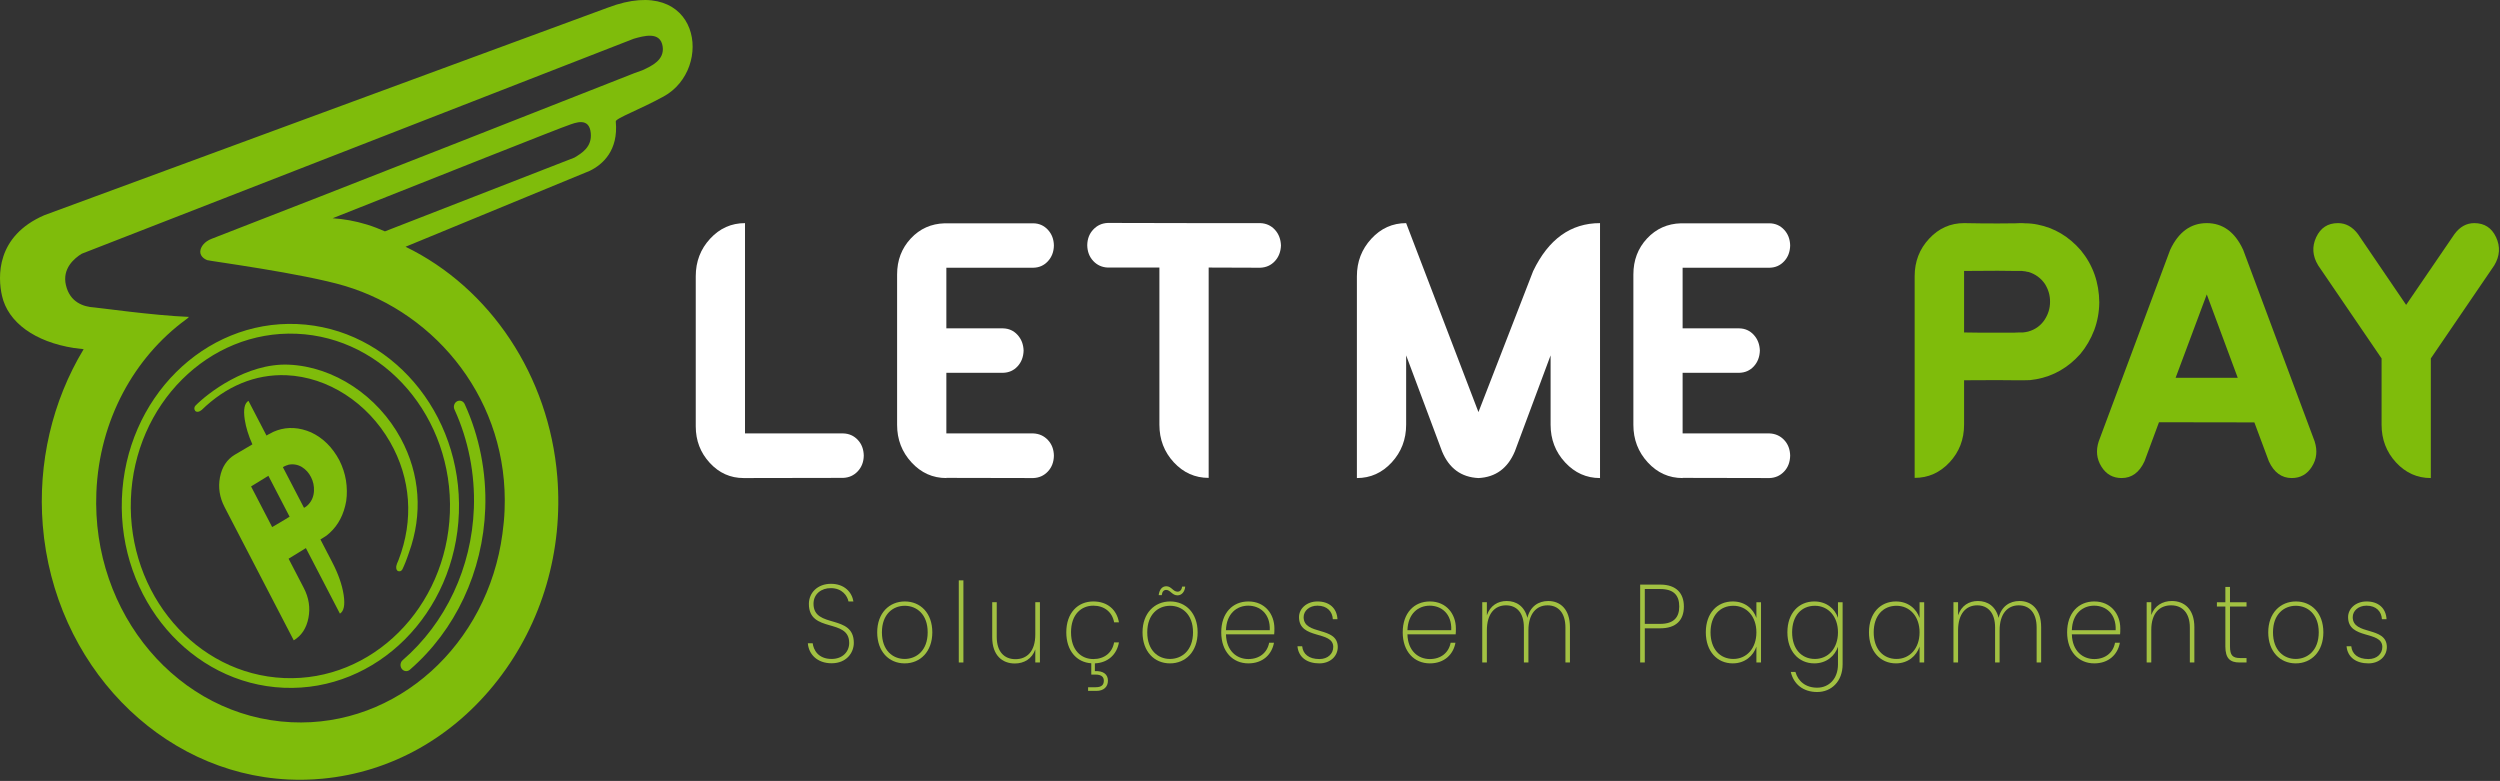 <svg viewBox="0 0 1543 482" fill="none" xmlns="http://www.w3.org/2000/svg">
  <rect x="0" y="0" width="1543" height="482" fill="#333333" stroke="none"/>
  <path d="M396.516 43.332C396.936 43.211 395.181 43.841 391.684 45.084C391.684 45.084 194.23 122.863 130.694 147.352C125.786 149.246 124.225 152.414 123.786 154.031C122.818 157.629 125.843 159.815 127.936 160.568C129.486 161.125 186.798 168.696 212.8 176.462C269.905 193.518 314.181 247.95 311.428 314.895C311.234 319.79 310.776 324.622 310.113 329.372C301.019 397.772 245.126 448.885 179.808 445.77C110.281 442.448 56.395 378.937 59.478 303.879C61.312 259.232 82.877 220.584 114.684 197.27C115.083 196.984 115.454 196.669 115.849 196.375L116.605 195.591C94.516 194.696 60.949 189.923 58.218 189.755C51.588 189.369 43.171 186.66 40.685 175.976C38.306 165.778 45.784 159.467 50.458 156.599L391.122 23.916C397.037 22.27 407.576 19.013 408.995 28.69C410.209 36.986 402.363 40.681 396.516 43.332ZM354.485 97.293L237.568 142.799C234.057 141.247 230.488 139.857 226.843 138.715L226.188 138.515C219.211 136.385 212.224 135.157 205.299 134.704C263.035 111.764 349.17 77.592 350.608 77.362C355.301 75.619 363.701 72.221 364.626 82.168C365.447 90.676 359.156 94.519 354.485 97.293ZM375.12 4.719L27.461 132.781C-2.653 145.756 -1.362 171.108 1.23 182.569C4.93 198.978 21.532 211.025 45.643 214.789C47.326 215.054 49.309 215.295 51.626 215.516C32.219 247.647 23.297 285.895 26.399 324.257C33.359 409.872 98.543 477.315 178.032 481.105H178.037C185.008 481.437 192.094 481.267 199.098 480.604C241.445 476.605 279.853 454.984 307.237 419.743C334.63 384.496 347.675 339.909 343.961 294.211C338.917 232.098 302.635 177.707 250.299 152.293C255.794 149.999 363.955 105.456 363.955 105.456C372.047 101.551 381.752 92.834 380.055 74.998C379.87 73.036 394.278 67.93 409.623 59.525C440.808 42.454 432.312 -17.023 375.12 4.719Z" fill="#7FBC0B"/>
  <path d="M286.806 249.403C285.95 247.525 283.843 246.765 282.097 247.687C280.359 248.617 279.644 250.894 280.507 252.772C289.098 271.534 293.237 292.595 292.473 313.657C291.136 350.302 275.123 384.495 248.519 407.461C247.01 408.766 246.765 411.157 247.973 412.798C248.636 413.705 249.608 414.176 250.582 414.22C251.397 414.246 252.235 413.984 252.914 413.395C281.101 389.021 298.086 352.805 299.493 313.945C300.304 291.632 295.914 269.319 286.806 249.403Z" fill="#7FBC0B"/>
  <path d="M193.787 303.046C193.626 306.259 192.515 308.989 190.466 311.25C190.182 311.483 189.929 311.742 189.71 311.992L188.846 312.708L188.608 312.835L188.215 313.094L187.64 313.435L174.601 288.342L174.658 288.316L175.419 287.848C175.542 287.774 175.629 287.748 175.703 287.733C175.768 287.712 175.823 287.706 175.867 287.68C175.902 287.653 175.938 287.633 175.984 287.606C176.502 287.347 177.018 287.162 177.534 287.047C177.681 286.952 177.847 286.896 178.022 286.838C180.89 286.257 183.621 286.699 186.224 288.177C188.717 289.718 190.611 291.817 191.94 294.435C193.315 297.109 193.939 299.977 193.787 303.046ZM167.982 325.315L154.964 300.225C158.514 298.016 162.077 295.843 165.638 293.658L178.74 318.904C175.19 321.095 171.61 323.233 167.982 325.315ZM192.008 266.854C184.761 263.738 177.787 263.323 171.07 265.602C169.455 266.144 167.911 266.854 166.437 267.734L165.403 268.265L164.585 268.759L164.481 268.833L153.349 247.4C150.891 248.876 150.132 252.728 151.049 258.921C151.77 263.718 153.36 268.845 155.769 274.266C152.13 276.448 148.479 278.621 144.826 280.706C140.018 283.622 136.993 288.228 135.773 294.527C134.559 300.82 135.5 306.974 138.605 312.961L181.304 395.225C186.125 392.31 189.148 387.71 190.368 381.405C191.582 375.106 190.646 368.969 187.536 362.97L178.12 344.833C181.67 342.627 185.23 340.442 188.794 338.278L209.794 378.737C212.261 377.235 213.027 373.407 212.11 367.196C211.18 361.006 208.828 354.286 205.066 347.036L197.77 332.951L198.395 332.565L198.736 332.362L199.32 331.997L201.448 330.633L203.475 328.919C208.839 324.031 212.252 317.47 213.685 309.209C214.271 305.116 214.203 300.884 213.54 296.538C212.823 292.2 211.453 288.069 209.469 284.125C205.178 276.059 199.361 270.291 192.008 266.854Z" fill="#7FBC0B"/>
  <path d="M175.365 418.493C121.075 416.193 78.643 366.67 80.78 308.074C82.91 249.492 128.799 203.703 183.094 205.994C237.364 208.297 279.794 257.817 277.668 316.416C275.537 374.995 229.64 420.796 175.365 418.493ZM183.31 199.995C125.956 197.566 77.47 245.935 75.227 307.838C72.974 369.747 117.804 422.071 175.135 424.486C232.497 426.924 280.978 378.55 283.229 316.646C285.479 254.749 240.649 202.428 183.31 199.995Z" fill="#7FBC0B"/>
  <path d="M247.397 270.67C233.087 244.14 205.923 226.241 178.208 225.072C152.125 223.956 127.902 242.924 120.612 250.392C119.753 251.267 119.725 252.718 120.533 253.634C121.332 254.553 123.357 254.185 124.143 253.145L124.249 253.254C139.52 238.277 157.694 230.782 176.803 231.589C202.325 232.679 226.842 248.493 240.781 272.858C253.651 295.336 255.438 321.036 246.003 345.566C245.605 346.503 245.242 347.442 244.814 348.393L244.942 348.467C244.227 349.58 244.448 351.777 245.477 352.36C246.522 352.949 247.807 352.528 248.355 351.403C249.496 349.076 250.977 345.439 252.45 340.993C260.974 317.346 259.29 292.703 247.397 270.67Z" fill="#7FBC0B"/>
  <path d="M529.403 290.893C526.991 293.458 523.998 294.801 520.408 294.948L458.986 295.054C450.793 295.054 443.816 291.936 438.06 285.672C432.305 279.414 429.416 271.923 429.416 263.123V170.514C429.416 161.441 432.374 153.708 438.313 147.303C444.231 140.904 451.401 137.712 459.816 137.712V267.508H520.408C523.998 267.6 526.991 268.916 529.403 271.472C531.812 274.028 533.048 277.279 533.119 281.24C533.048 285.112 531.812 288.316 529.403 290.893Z" fill="white"/>
  <path d="M637.758 267.507C641.357 267.657 644.355 269.017 646.762 271.565C649.163 274.13 650.401 277.343 650.467 281.239C650.401 285.167 649.163 288.433 646.762 290.992C644.355 293.56 641.357 294.92 637.758 295.053L584.091 294.947V295.053C575.674 295.053 568.517 291.84 562.588 285.397C556.657 278.956 553.691 271.241 553.691 262.238V169.417C553.691 160.633 556.504 153.238 562.133 147.19C567.756 141.165 574.738 138.055 583.076 137.825H637.758C641.357 137.884 644.355 139.221 646.762 141.821C649.163 144.433 650.401 147.658 650.467 151.519C650.401 155.406 649.163 158.651 646.762 161.242C644.355 163.852 641.357 165.168 637.758 165.242H584.091V202.664H619.049C622.648 202.741 625.636 204.081 628.004 206.678C630.389 209.27 631.644 212.503 631.769 216.39C631.644 220.345 630.389 223.59 628.004 226.141C625.636 228.709 622.618 230.022 618.959 230.099H584.091V267.507H637.758Z" fill="white"/>
  <path d="M790.615 151.52C790.465 155.407 789.21 158.62 786.842 161.185C784.46 163.75 781.453 165.104 777.786 165.243L745.987 165.134V294.948C737.573 294.948 730.403 291.744 724.474 285.356C718.545 278.946 715.582 271.209 715.582 262.136V165.134H683.75C680.162 164.989 677.175 163.649 674.765 161.087C672.356 158.525 671.118 155.271 671.049 151.308C671.118 147.444 672.356 144.216 674.765 141.669C677.175 139.101 680.162 137.741 683.75 137.596L738.653 137.711H745.987H777.893C781.492 137.859 784.46 139.201 786.842 141.766C789.21 144.32 790.465 147.579 790.615 151.52Z" fill="white"/>
  <path d="M987.531 295.055C979.127 295.055 971.941 291.839 965.988 285.399C960.01 278.955 957.03 271.207 957.03 262.134V219.331L934.966 278.59C930.559 289.05 923.081 294.545 912.5 295.055C901.851 294.545 894.365 289.05 890.029 278.59L867.872 219.331V262.134C867.872 271.207 864.898 278.955 858.972 285.399C853.038 291.839 845.881 295.055 837.475 295.055V170.515C837.475 161.506 840.449 153.803 846.375 147.368C852.307 140.925 859.466 137.712 867.872 137.712L912.5 254.348L946.245 167.34C955.734 147.577 969.504 137.712 987.531 137.712V295.055Z" fill="white"/>
  <path d="M1092.17 267.507C1095.78 267.657 1098.77 269.017 1101.19 271.565C1103.6 274.13 1104.81 277.343 1104.89 281.239C1104.81 285.167 1103.6 288.433 1101.19 290.992C1098.77 293.56 1095.78 294.92 1092.17 295.053L1038.51 294.947V295.053C1030.1 295.053 1022.94 291.84 1017.01 285.397C1011.08 278.956 1008.12 271.241 1008.12 262.238V169.417C1008.12 160.633 1010.92 153.238 1016.55 147.19C1022.19 141.165 1029.15 138.055 1037.49 137.825H1092.17C1095.78 137.884 1098.77 139.221 1101.19 141.821C1103.6 144.433 1104.81 147.658 1104.89 151.519C1104.81 155.406 1103.6 158.651 1101.19 161.242C1098.77 163.852 1095.78 165.168 1092.17 165.242H1038.51V202.664H1073.48C1077.08 202.741 1080.05 204.081 1082.43 206.678C1084.8 209.27 1086.05 212.503 1086.19 216.39C1086.05 220.345 1084.8 223.59 1082.43 226.141C1080.05 228.709 1077.04 230.022 1073.38 230.099H1038.51V267.507H1092.17Z" fill="white"/>
  <path d="M1261.83 197.513C1264.13 194.064 1265.29 190.339 1265.29 186.316C1265.35 182.364 1264.27 178.621 1262.04 175.129C1259.59 171.607 1256.28 169.201 1252.08 167.873C1251.79 167.811 1251.52 167.764 1251.25 167.764C1250.51 167.549 1249.69 167.405 1248.81 167.34H1248.6C1248.55 167.34 1248.47 167.322 1248.37 167.275C1248.26 167.249 1248.11 167.228 1247.9 167.228H1246.58H1243.84L1232.97 167.107C1226.05 167.107 1219.14 167.143 1212.23 167.228V205.193C1219 205.343 1225.77 205.372 1232.55 205.305H1243.43L1246.18 205.193H1247.49H1248.2H1248.6L1250.23 204.969C1250.72 204.819 1251.22 204.713 1251.77 204.645C1256.03 203.473 1259.39 201.096 1261.83 197.513ZM1284.39 154.615C1291.78 163.668 1295.55 174.357 1295.68 186.646C1295.61 192.574 1294.58 198.287 1292.55 203.753C1290.43 209.248 1287.58 214.154 1283.99 218.468C1276.41 226.949 1267.34 232.141 1256.85 234.043L1252.98 234.609L1249.23 234.697H1248.2H1247.6H1246.18H1243.43L1232.55 234.609C1225.77 234.609 1219 234.629 1212.23 234.697V262.134C1212.23 271.207 1209.24 278.943 1203.27 285.357C1197.29 291.744 1190.12 294.948 1181.72 294.948V170.514C1181.72 161.438 1184.7 153.708 1190.67 147.303C1196.63 140.904 1203.81 137.712 1212.23 137.712C1219.14 137.859 1226.07 137.915 1233.06 137.915L1243.93 137.824L1246.68 137.712H1248.11L1249.83 137.824C1252.41 137.824 1254.95 138.074 1257.47 138.584C1267.96 140.621 1276.94 145.978 1284.39 154.615Z" fill="#7FBC0B"/>
  <path d="M1342.79 233.168H1381.13L1362.02 181.707L1342.79 233.168ZM1400.34 284.726L1391.39 260.702L1332.52 260.611L1323.58 284.726C1320.4 291.617 1315.69 295.054 1309.46 295.054C1304.09 295.054 1299.94 292.718 1297.01 288.024C1294.06 283.36 1293.48 278.15 1295.32 272.449L1339.45 154.149C1344.6 143.192 1352.13 137.711 1362.02 137.711C1371.9 137.711 1379.4 143.192 1384.47 154.149L1428.61 272.449C1430.42 278.15 1429.88 283.36 1426.91 288.024C1423.98 292.718 1419.81 295.054 1414.47 295.054C1408.24 295.054 1403.53 291.617 1400.34 284.726Z" fill="#7FBC0B"/>
  <path d="M1540.58 146.416C1543.29 152.232 1542.92 158.037 1539.45 163.817L1500.31 221.218V295.054C1491.91 295.054 1484.74 291.838 1478.8 285.398C1472.88 278.954 1469.91 271.206 1469.91 262.133V221.218L1430.78 163.817C1427.25 158.037 1426.84 152.232 1429.55 146.416C1432.27 140.612 1436.73 137.711 1442.98 137.711C1447.79 137.711 1451.88 139.935 1455.28 144.414L1485.06 188.18L1514.95 144.414C1518.28 139.935 1522.34 137.711 1527.15 137.711C1533.38 137.711 1537.87 140.612 1540.58 146.416Z" fill="#7FBC0B"/>
  <path d="M513.272 409.371C504.32 409.371 499.117 403.755 498.606 397.038H501.594C502.102 401.01 504.893 406.703 513.272 406.703C519.994 406.703 524.122 402.312 524.122 396.832C524.122 381.286 499.242 391.015 499.242 372.725C499.242 365.872 504.576 360.327 512.89 360.327C521.268 360.327 525.836 365.599 526.725 371.217H523.675C523.042 367.86 519.806 362.998 512.827 362.998C506.985 362.931 502.102 366.556 502.102 372.654C502.102 388.206 526.976 378.677 526.976 396.764C526.976 402.93 522.409 409.371 513.272 409.371Z" fill="#A2C142"/>
  <path d="M558.352 406.702C565.591 406.702 572.565 401.558 572.565 390.261C572.565 379.027 565.651 373.885 558.415 373.885C551.18 373.885 544.323 379.027 544.323 390.261C544.323 401.558 551.117 406.702 558.352 406.702ZM558.352 409.438C548.702 409.438 541.409 402.176 541.409 390.261C541.409 378.414 548.83 371.217 558.478 371.217C568.126 371.217 575.424 378.414 575.424 390.261C575.424 402.176 567.997 409.438 558.352 409.438Z" fill="#A2C142"/>
  <path d="M591.761 358.198H594.615V408.887H591.761V358.198Z" fill="#A2C142"/>
  <path d="M641.841 408.887H638.984V400.807C637.017 406.623 632.008 409.506 626.357 409.506C618.677 409.506 612.394 404.57 612.394 393.342V371.697H615.19V393.13C615.19 402.244 619.823 406.841 626.734 406.841C633.91 406.841 638.984 401.97 638.984 391.628V371.697H641.841V408.887Z" fill="#A2C142"/>
  <path d="M674.806 371.217C683.564 371.217 689.28 376.356 690.609 384.092H687.626C686.483 377.722 681.534 373.82 674.806 373.82C667.445 373.82 661.038 379.094 661.038 390.261C661.038 401.493 667.445 406.77 674.806 406.77C681.534 406.77 686.483 402.933 687.626 396.49H690.609C689.343 403.819 684.009 409.029 675.758 409.438V414.226C680.901 413.955 683.818 416.155 683.818 420.122C683.818 423.885 681.22 426.421 676.713 426.421H671.567V424.162H676.205C679.943 424.162 681.283 422.657 681.283 420.122C681.283 417.931 679.943 416.358 676.205 416.358H673.54V409.37C664.528 408.826 658.116 401.625 658.116 390.261C658.116 378.411 665.098 371.217 674.806 371.217Z" fill="#A2C142"/>
  <path d="M719.829 361.833C723.062 361.833 723.955 365.19 726.809 365.19C728.205 365.19 729.346 364.163 729.6 362.036H731.507C731.253 365.326 729.283 367.455 726.746 367.455C723.384 367.455 722.364 364.095 719.767 364.095C718.304 364.095 717.289 365.12 717.038 367.311H715.134C715.576 363.889 717.289 361.833 719.829 361.833ZM722.113 406.701C729.346 406.701 736.331 401.556 736.331 390.26C736.331 379.025 729.409 373.887 722.176 373.887C714.94 373.887 708.089 379.025 708.089 390.26C708.089 401.556 714.877 406.701 722.113 406.701ZM722.113 409.437C712.468 409.437 705.167 402.175 705.167 390.26C705.167 378.413 712.596 371.218 722.238 371.218C731.889 371.218 739.182 378.413 739.182 390.26C739.182 402.175 731.763 409.437 722.113 409.437Z" fill="#A2C142"/>
  <path d="M756.662 388.955H783.698C784.143 378.616 777.412 373.819 770.432 373.819C763.39 373.819 756.979 378.678 756.662 388.955ZM770.498 409.437C760.85 409.437 753.746 402.175 753.746 390.26C753.746 378.413 760.722 371.218 770.498 371.218C780.841 371.218 786.557 379.164 786.557 387.795C786.557 389.438 786.557 390.26 786.426 391.491H756.662C756.916 401.833 763.39 406.771 770.498 406.771C777.286 406.771 782.175 402.864 783.319 396.694H786.301C784.967 404.027 779.321 409.437 770.498 409.437Z" fill="#A2C142"/>
  <path d="M814.313 409.437C806.761 409.437 801.429 405.738 800.796 398.892H803.716C804.16 403.615 807.778 406.772 814.313 406.772C819.71 406.772 822.88 403.341 822.88 399.301C822.88 389.026 801.751 394.984 801.751 380.878C801.751 375.663 806.444 371.216 813.172 371.216C820.345 371.216 825.104 375.256 825.486 382.177H822.623C822.372 377.518 819.205 373.819 813.11 373.819C808.098 373.819 804.605 377.038 804.605 380.878C804.605 392.378 825.548 386.288 825.674 399.301C825.674 405.12 820.915 409.437 814.313 409.437Z" fill="#A2C142"/>
  <path d="M868.675 388.955H895.711C896.153 378.616 889.422 373.819 882.448 373.819C875.406 373.819 868.992 378.678 868.675 388.955ZM882.508 409.437C872.861 409.437 865.756 402.175 865.756 390.26C865.756 378.413 872.732 371.218 882.508 371.218C892.851 371.218 898.565 379.164 898.565 387.795C898.565 389.438 898.565 390.26 898.439 391.491H868.675C868.929 401.833 875.406 406.771 882.508 406.771C889.302 406.771 894.191 402.864 895.332 396.694H898.311C896.977 404.027 891.332 409.437 882.508 409.437Z" fill="#A2C142"/>
  <path d="M966.181 387.31C966.181 378.27 961.801 373.614 955.136 373.614C948.351 373.614 943.339 378.676 943.339 389.089V408.887H940.545V387.31C940.545 378.27 936.163 373.614 929.497 373.614C922.644 373.614 917.694 378.676 917.694 389.089V408.887H914.843V371.697H917.694V379.778C919.73 373.752 924.488 370.94 929.948 370.94C935.909 370.94 940.989 374.232 942.7 381.359C944.411 374.232 949.619 370.94 955.584 370.94C962.942 370.94 968.974 375.94 968.974 387.107V408.887H966.181V387.31Z" fill="#A2C142"/>
  <path d="M1024.68 385.053C1033.19 385.053 1036.43 380.877 1036.43 374.363C1036.43 367.584 1033.19 363.547 1024.68 363.547H1015.17V385.053H1024.68ZM1024.68 387.798H1015.17V408.889H1012.31V360.808H1024.68C1034.9 360.808 1039.29 366.421 1039.29 374.363C1039.29 382.727 1034.52 387.798 1024.68 387.798Z" fill="#A2C142"/>
  <path d="M1069.84 373.886C1061.52 373.886 1055.74 379.982 1055.74 390.262C1055.74 400.531 1061.52 406.703 1069.84 406.703C1077.89 406.703 1084.05 400.328 1084.05 390.262C1084.05 380.326 1077.89 373.886 1069.84 373.886ZM1069.45 371.218C1077.07 371.218 1082.14 375.803 1084.05 381.428V371.698H1086.9V408.888H1084.05V399.097C1082.14 404.78 1077 409.436 1069.45 409.436C1059.81 409.436 1052.83 401.971 1052.83 390.262C1052.83 378.474 1059.81 371.218 1069.45 371.218Z" fill="#A2C142"/>
  <path d="M1120.18 373.886C1111.87 373.886 1106.1 379.982 1106.1 390.262C1106.1 400.531 1111.87 406.703 1120.18 406.703C1128.25 406.703 1134.4 400.328 1134.4 390.262C1134.4 380.326 1128.25 373.886 1120.18 373.886ZM1119.8 371.218C1127.36 371.218 1132.5 375.735 1134.4 381.357V371.698H1137.26V410.054C1137.26 420.603 1130.27 427.111 1121.58 427.111C1112.82 427.111 1106.99 422.175 1105.27 414.707H1108.13C1109.78 420.467 1114.41 424.44 1121.58 424.44C1128.75 424.44 1134.4 419.024 1134.4 410.054V399.167C1132.5 404.78 1127.36 409.436 1119.8 409.436C1110.16 409.436 1103.18 401.971 1103.18 390.262C1103.18 378.474 1110.16 371.218 1119.8 371.218Z" fill="#A2C142"/>
  <path d="M1170.54 373.886C1162.23 373.886 1156.45 379.982 1156.45 390.262C1156.45 400.531 1162.23 406.703 1170.54 406.703C1178.6 406.703 1184.76 400.328 1184.76 390.262C1184.76 380.326 1178.6 373.886 1170.54 373.886ZM1170.16 371.218C1177.77 371.218 1182.85 375.803 1184.76 381.428V371.698H1187.61V408.888H1184.76V399.097C1182.85 404.78 1177.71 409.436 1170.16 409.436C1160.51 409.436 1153.53 401.971 1153.53 390.262C1153.53 378.474 1160.51 371.218 1170.16 371.218Z" fill="#A2C142"/>
  <path d="M1257.01 387.31C1257.01 378.27 1252.63 373.614 1245.96 373.614C1239.17 373.614 1234.16 378.676 1234.16 389.089V408.887H1231.37V387.31C1231.37 378.27 1226.99 373.614 1220.32 373.614C1213.47 373.614 1208.52 378.676 1208.52 389.089V408.887H1205.67V371.697H1208.52V379.778C1210.55 373.752 1215.31 370.94 1220.77 370.94C1226.73 370.94 1231.81 374.232 1233.53 381.359C1235.24 374.232 1240.44 370.94 1246.41 370.94C1253.77 370.94 1259.8 375.94 1259.8 387.107V408.887H1257.01V387.31Z" fill="#A2C142"/>
  <path d="M1278.75 388.955H1305.79C1306.23 378.616 1299.5 373.819 1292.52 373.819C1285.47 373.819 1279.06 378.678 1278.75 388.955ZM1292.58 409.437C1282.94 409.437 1275.83 402.175 1275.83 390.26C1275.83 378.413 1282.81 371.218 1292.58 371.218C1302.93 371.218 1308.64 379.164 1308.64 387.795C1308.64 389.438 1308.64 390.26 1308.52 391.491H1278.75C1279 401.833 1285.47 406.771 1292.58 406.771C1299.38 406.771 1304.26 402.864 1305.4 396.694H1308.39C1307.06 404.027 1301.41 409.437 1292.58 409.437Z" fill="#A2C142"/>
  <path d="M1351.57 387.31C1351.57 378.27 1346.94 373.614 1340.02 373.614C1332.85 373.614 1327.77 378.473 1327.77 388.815V408.887H1324.92V371.697H1327.77V379.574C1329.8 373.82 1334.75 370.94 1340.46 370.94C1348.14 370.94 1354.36 375.94 1354.36 387.107V408.887H1351.57V387.31Z" fill="#A2C142"/>
  <path d="M1373.49 374.363H1368.28V371.698H1373.49V362.243H1376.35V371.698H1386.56V374.363H1376.35V398.965C1376.35 404.572 1378.06 406.147 1382.69 406.147H1386.56V408.889H1382.25C1376.35 408.889 1373.49 406.285 1373.49 398.965V374.363Z" fill="#A2C142"/>
  <path d="M1416.91 406.702C1424.15 406.702 1431.13 401.558 1431.13 390.261C1431.13 379.027 1424.21 373.885 1416.97 373.885C1409.74 373.885 1402.89 379.027 1402.89 390.261C1402.89 401.558 1409.68 406.702 1416.91 406.702ZM1416.91 409.438C1407.27 409.438 1399.96 402.176 1399.96 390.261C1399.96 378.414 1407.39 371.217 1417.04 371.217C1426.69 371.217 1433.98 378.414 1433.98 390.261C1433.98 402.176 1426.56 409.438 1416.91 409.438Z" fill="#A2C142"/>
  <path d="M1461.81 409.437C1454.25 409.437 1448.93 405.738 1448.29 398.892H1451.21C1451.66 403.615 1455.27 406.772 1461.81 406.772C1467.21 406.772 1470.37 403.341 1470.37 399.301C1470.37 389.026 1449.24 394.984 1449.24 380.878C1449.24 375.663 1453.94 371.216 1460.67 371.216C1467.84 371.216 1472.6 375.256 1472.98 382.177H1470.12C1469.87 377.518 1466.7 373.819 1460.61 373.819C1455.59 373.819 1452.1 377.038 1452.1 380.878C1452.1 392.378 1473.04 386.288 1473.17 399.301C1473.17 405.12 1468.41 409.437 1461.81 409.437Z" fill="#A2C142"/>
</svg>
